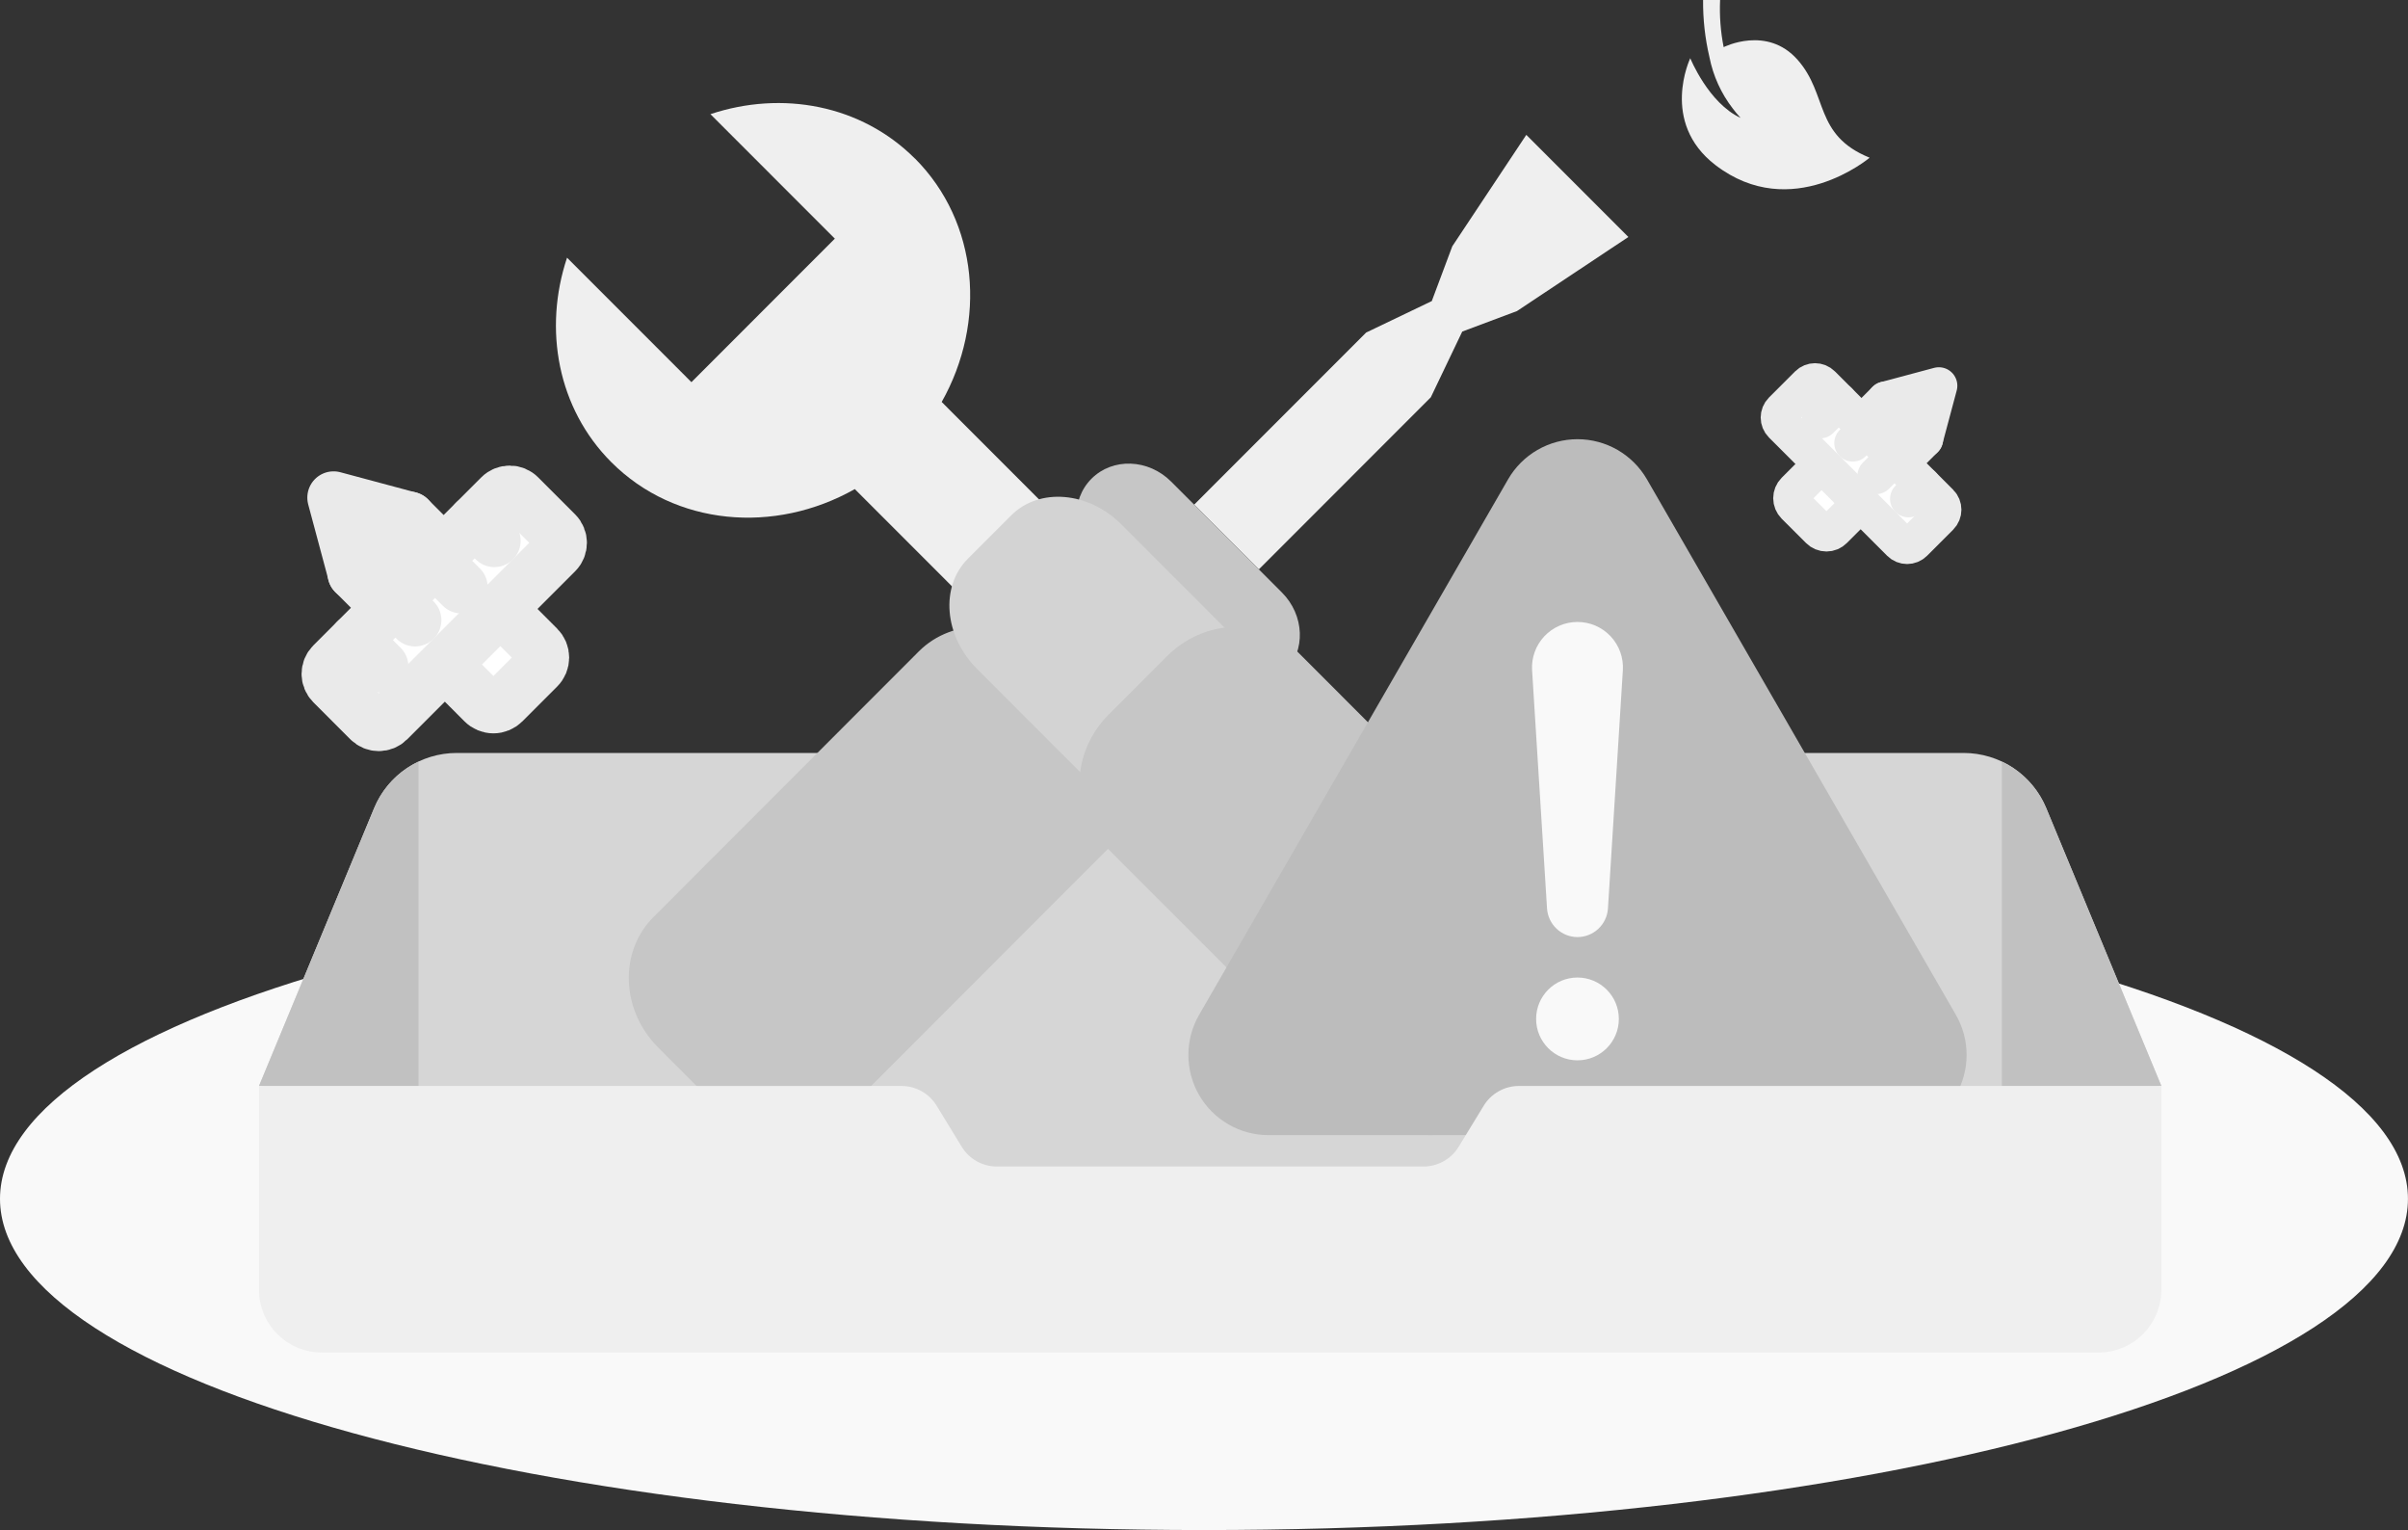 <svg width="159" height="101" viewBox="0 0 159 101" fill="none" xmlns="http://www.w3.org/2000/svg">
<rect x="0" y="0" width="159" height="101" fill="#333333" stroke="none"/>
<g clip-path="url(#clip0_2997_24616)">
<path d="M79.499 101C123.405 101 158.997 91.211 158.997 79.135C158.997 67.06 123.405 57.27 79.499 57.27C35.593 57.27 0 67.06 0 79.135C0 91.211 35.593 101 79.499 101Z" fill="#F9F9F9"/>
<path d="M142.716 71.685L102.328 78.401H55.831L17.102 71.685L24.705 53.344C25.152 52.267 25.908 51.346 26.878 50.698C27.848 50.05 28.988 49.704 30.154 49.704H129.663C130.829 49.704 131.969 50.05 132.939 50.698C133.909 51.346 134.665 52.267 135.112 53.344L142.716 71.685Z" fill="#D6D6D6"/>
<path d="M24.705 53.345L17.102 71.686H27.634V50.272C26.31 50.897 25.266 51.992 24.705 53.345Z" fill="#C1C1C1"/>
<path d="M135.112 53.345L142.715 71.686H132.184V50.272C133.507 50.897 134.551 51.992 135.112 53.345Z" fill="#C1C1C1"/>
<path d="M118.698 3.951C116.675 1.654 113.813 3.112 113.813 3.112C113.61 2.088 113.531 1.043 113.578 0L112.455 0C112.443 1.266 112.583 2.529 112.872 3.762C113.116 5.006 113.648 6.175 114.425 7.177C114.587 7.394 114.756 7.594 114.931 7.781C112.812 6.81 111.608 3.843 111.608 3.843C111.608 3.843 109.585 8.06 113.262 10.89C118.299 14.761 123.452 10.41 123.452 10.41C119.765 8.915 120.726 6.246 118.698 3.951Z" fill="#EFEFEF"/>
<path d="M100.165 20.534L107.521 15.644L100.782 8.902L95.894 16.259L94.541 19.874L90.205 21.953L78.849 33.312L79.918 34.379L82.052 36.514L83.122 37.585L94.476 26.226L96.552 21.887L100.165 20.534Z" fill="#EFEFEF"/>
<path d="M73.369 34.094L71.341 36.125L64.744 42.723L73.713 51.696L80.308 45.098L82.339 43.067L73.369 34.094Z" fill="#D8D8D8"/>
<path d="M55.911 73.297C53.617 75.594 49.759 75.452 47.293 72.986L43.465 69.153C40.997 66.687 40.858 62.829 43.151 60.532L60.662 43.006C62.956 40.709 66.817 40.85 69.283 43.317L73.111 47.15C75.579 49.616 75.718 53.474 73.422 55.771L55.911 73.297Z" fill="#C6C6C6"/>
<path d="M84.835 44.364C83.434 45.763 81.082 45.677 79.578 44.175L72.262 36.856C70.76 35.353 70.674 32.998 72.072 31.599C73.471 30.2 75.825 30.286 77.329 31.789L84.642 39.108C86.147 40.61 86.233 42.965 84.835 44.364Z" fill="#C6C6C6"/>
<path d="M60.41 10.465C56.855 6.909 51.63 5.962 46.909 7.536L55.125 15.753L45.655 25.227L37.442 17.01C35.869 21.728 36.815 26.957 40.37 30.514C44.588 34.731 51.16 35.275 56.442 32.285L65.826 41.672L71.561 35.922L62.18 26.534C65.161 21.252 64.618 14.675 60.41 10.458" fill="#EFEFEF"/>
<path d="M82.52 43.097L74.042 34.614C71.87 32.441 68.615 32.173 66.772 34.017L63.912 36.879C62.071 38.72 62.337 41.976 64.511 44.151L72.987 52.634L82.52 43.097Z" fill="#D3D3D3"/>
<path d="M103.17 60.53C105.463 62.827 105.322 66.687 102.856 69.153L99.035 72.984C96.57 75.453 92.714 75.592 90.415 73.297L72.904 55.779C70.611 53.484 70.75 49.621 73.218 47.155L77.046 43.325C79.512 40.858 83.368 40.717 85.666 43.014L103.17 60.53Z" fill="#C6C6C6"/>
<path d="M98.249 62.619C99.726 64.096 99.635 66.58 98.049 68.166C96.464 69.753 93.978 69.844 92.504 68.366C91.03 66.889 91.118 64.407 92.704 62.819C94.289 61.23 96.775 61.144 98.249 62.619Z" fill="white"/>
<path d="M99.579 31.639L79.178 66.99C78.713 67.794 78.468 68.707 78.468 69.637C78.468 70.566 78.712 71.479 79.176 72.284C79.641 73.089 80.309 73.757 81.114 74.222C81.918 74.687 82.831 74.931 83.76 74.931H124.565C125.494 74.93 126.406 74.685 127.21 74.221C128.014 73.756 128.682 73.088 129.146 72.283C129.611 71.478 129.855 70.566 129.855 69.636C129.855 68.707 129.611 67.795 129.147 66.99L108.746 31.639C108.281 30.834 107.613 30.166 106.808 29.701C106.004 29.237 105.091 28.992 104.162 28.992C103.233 28.992 102.321 29.237 101.516 29.701C100.712 30.166 100.044 30.834 99.579 31.639Z" fill="#BCBCBC"/>
<path d="M104.161 61.858C103.649 61.856 103.157 61.66 102.783 61.309C102.41 60.958 102.184 60.479 102.15 59.968L101.164 44.246C101.138 43.836 101.197 43.426 101.336 43.04C101.475 42.654 101.692 42.301 101.972 42.002C102.253 41.703 102.592 41.465 102.969 41.302C103.345 41.139 103.751 41.056 104.161 41.056C104.571 41.056 104.976 41.139 105.352 41.302C105.729 41.465 106.068 41.703 106.349 42.002C106.629 42.301 106.846 42.654 106.985 43.04C107.124 43.426 107.183 43.836 107.157 44.246L106.173 59.968C106.139 60.48 105.913 60.959 105.539 61.31C105.166 61.66 104.673 61.856 104.161 61.858Z" fill="#F9F9F9"/>
<path d="M104.161 69.993C105.669 69.993 106.892 68.769 106.892 67.26C106.892 65.751 105.669 64.528 104.161 64.528C102.652 64.528 101.43 65.751 101.43 67.26C101.43 68.769 102.652 69.993 104.161 69.993Z" fill="#F9F9F9"/>
<path d="M97.971 72.988L96.315 75.7C96.072 76.098 95.731 76.427 95.324 76.655C94.918 76.883 94.459 77.003 93.993 77.003H65.824C65.358 77.003 64.9 76.883 64.493 76.655C64.086 76.427 63.745 76.098 63.503 75.7L61.846 72.988C61.603 72.59 61.263 72.261 60.856 72.033C60.449 71.805 59.991 71.685 59.525 71.686H17.102V85.136C17.102 86.235 17.538 87.288 18.314 88.065C19.09 88.842 20.143 89.279 21.241 89.28H138.571C139.67 89.28 140.723 88.843 141.5 88.066C142.277 87.289 142.713 86.235 142.713 85.136V71.686H100.292C99.826 71.686 99.368 71.806 98.962 72.034C98.555 72.262 98.214 72.591 97.971 72.988Z" fill="#EFEFEF"/>
<path d="M33.143 40.299L35.56 42.72C35.651 42.81 35.723 42.917 35.773 43.035C35.822 43.153 35.847 43.28 35.847 43.408C35.847 43.536 35.822 43.663 35.773 43.781C35.723 43.899 35.651 44.006 35.56 44.096L33.27 46.388C33.179 46.479 33.072 46.551 32.954 46.6C32.836 46.649 32.71 46.675 32.582 46.675C32.454 46.675 32.327 46.649 32.209 46.6C32.091 46.551 31.984 46.479 31.894 46.388L29.365 43.858" fill="white"/>
<path d="M33.143 40.299L35.56 42.72C35.651 42.81 35.723 42.917 35.773 43.035C35.822 43.153 35.847 43.28 35.847 43.408C35.847 43.536 35.822 43.663 35.773 43.781C35.723 43.899 35.651 44.006 35.56 44.096L33.27 46.388C33.179 46.479 33.072 46.551 32.954 46.6C32.836 46.649 32.71 46.675 32.582 46.675C32.454 46.675 32.327 46.649 32.209 46.6C32.091 46.551 31.984 46.479 31.894 46.388L29.365 43.858" stroke="#EAEAEA" stroke-width="3.47" stroke-linecap="round" stroke-linejoin="round"/>
<path d="M25.557 40.048L23.362 37.853L27.029 34.185L29.295 36.451" fill="white"/>
<path d="M25.557 40.048L23.362 37.853L27.029 34.185L29.295 36.451" stroke="#EAEAEA" stroke-width="3.47" stroke-linecap="round" stroke-linejoin="round"/>
<path d="M22.027 32.849L23.37 37.86L27.037 34.192L22.027 32.849Z" fill="white" stroke="#EAEAEA" stroke-width="3.47" stroke-linecap="round" stroke-linejoin="round"/>
<path d="M33.007 32.736L21.916 43.832C21.557 44.191 21.557 44.772 21.916 45.131L24.362 47.578C24.72 47.937 25.301 47.937 25.66 47.578L36.751 36.482C37.109 36.123 37.109 35.542 36.751 35.183L34.305 32.736C33.947 32.378 33.365 32.378 33.007 32.736Z" fill="white" stroke="#EAEAEA" stroke-width="3.47" stroke-linecap="round" stroke-linejoin="round"/>
<path d="M23.494 42.257L25.231 43.995" stroke="#EAEAEA" stroke-width="3.47" stroke-linecap="round" stroke-linejoin="round"/>
<path d="M26.111 39.639L27.409 40.936" stroke="#EAEAEA" stroke-width="3.47" stroke-linecap="round" stroke-linejoin="round"/>
<path d="M28.729 37.02L30.466 38.758" stroke="#EAEAEA" stroke-width="3.47" stroke-linecap="round" stroke-linejoin="round"/>
<path d="M31.346 34.402L32.643 35.7" stroke="#EAEAEA" stroke-width="3.47" stroke-linecap="round" stroke-linejoin="round"/>
<path d="M122.787 33.282L121.085 34.984C121.021 35.048 120.946 35.099 120.863 35.133C120.78 35.168 120.691 35.185 120.601 35.185C120.511 35.185 120.421 35.168 120.338 35.133C120.255 35.099 120.18 35.048 120.116 34.984L118.503 33.373C118.375 33.244 118.304 33.069 118.304 32.888C118.304 32.707 118.375 32.532 118.503 32.404L120.273 30.633" fill="white"/>
<path d="M122.787 33.282L121.085 34.984C121.021 35.048 120.946 35.099 120.863 35.133C120.78 35.168 120.691 35.185 120.601 35.185C120.511 35.185 120.421 35.168 120.338 35.133C120.255 35.099 120.18 35.048 120.116 34.984L118.503 33.373C118.375 33.244 118.304 33.069 118.304 32.888C118.304 32.707 118.375 32.532 118.503 32.404L120.273 30.633" stroke="#EAEAEA" stroke-width="2.44" stroke-linecap="round" stroke-linejoin="round"/>
<path d="M122.962 27.946L124.507 26.4L127.086 28.981L125.493 30.575" fill="white"/>
<path d="M122.962 27.946L124.507 26.4L127.086 28.981L125.493 30.575" stroke="#EAEAEA" stroke-width="2.44" stroke-linecap="round" stroke-linejoin="round"/>
<path d="M128.023 25.462L124.501 26.405L127.08 28.986L128.023 25.462Z" fill="white" stroke="#EAEAEA" stroke-width="2.44" stroke-linecap="round" stroke-linejoin="round"/>
<path d="M128.104 33.189L120.301 25.383C120.049 25.131 119.641 25.131 119.389 25.383L117.667 27.105C117.415 27.357 117.415 27.766 117.667 28.018L125.47 35.824C125.722 36.076 126.13 36.076 126.382 35.824L128.104 34.102C128.355 33.85 128.355 33.441 128.104 33.189Z" fill="white" stroke="#EAEAEA" stroke-width="2.44" stroke-linecap="round" stroke-linejoin="round"/>
<path d="M121.411 26.491L120.188 27.716" stroke="#EAEAEA" stroke-width="2.44" stroke-linecap="round" stroke-linejoin="round"/>
<path d="M123.252 28.333L122.337 29.249" stroke="#EAEAEA" stroke-width="2.44" stroke-linecap="round" stroke-linejoin="round"/>
<path d="M125.093 30.175L123.869 31.399" stroke="#EAEAEA" stroke-width="2.44" stroke-linecap="round" stroke-linejoin="round"/>
<path d="M126.931 32.017L126.019 32.93" stroke="#EAEAEA" stroke-width="2.44" stroke-linecap="round" stroke-linejoin="round"/>
</g>
<defs>
<clipPath id="clip0_2997_24616">
<rect width="159" height="101" fill="white"/>
</clipPath>
</defs>
</svg>
